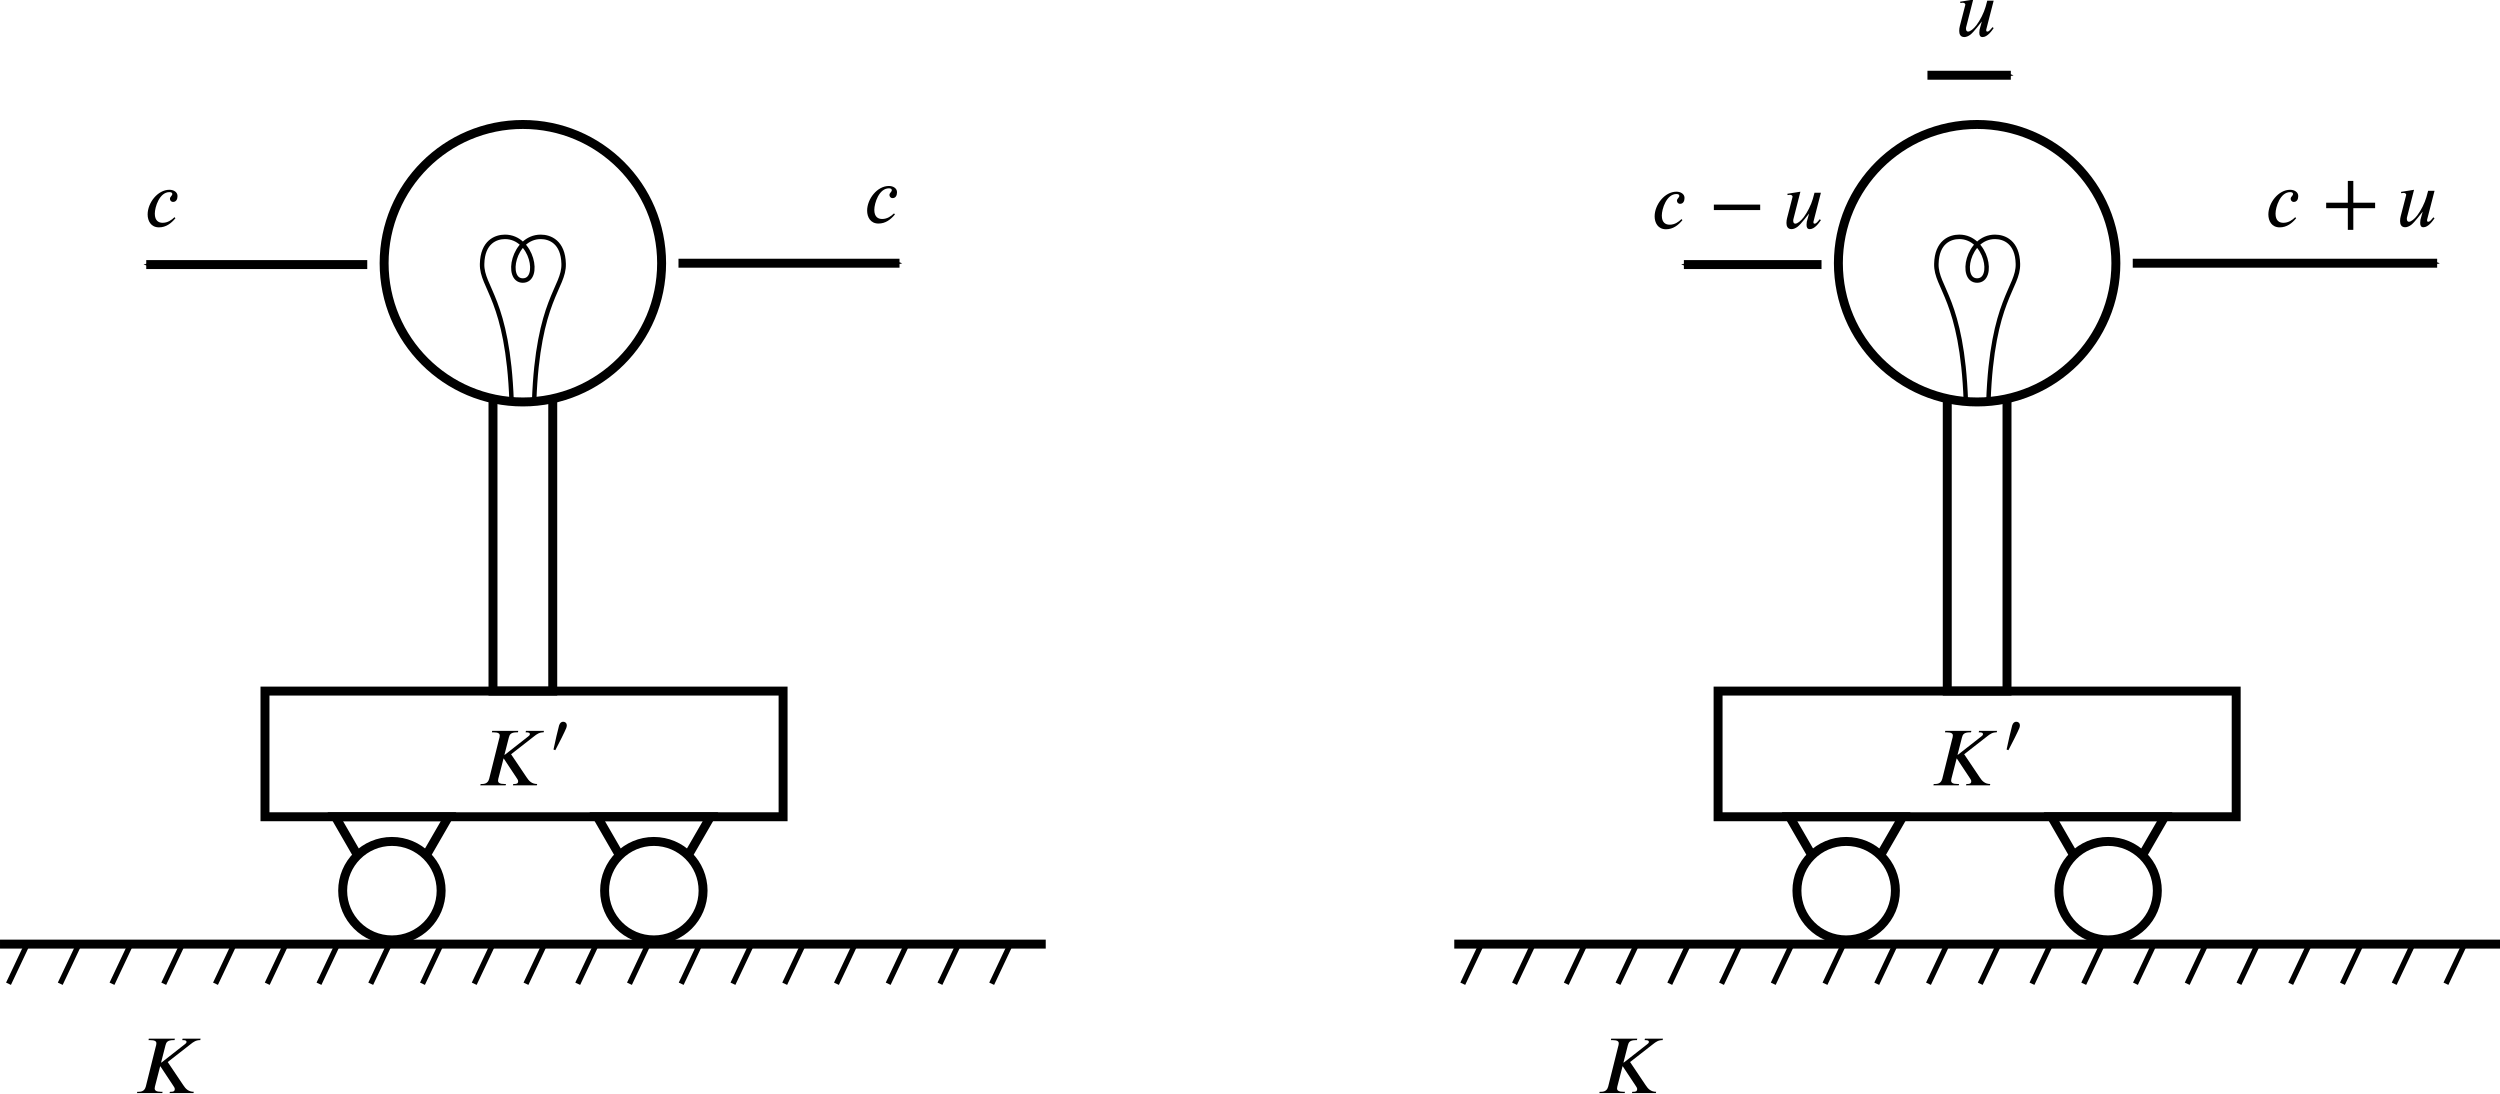 <?xml version="1.0" encoding="UTF-8" standalone="no"?>
<svg
   version="1.1"
   id="svg10"
   width="279.291"
   height="122.162"
   viewBox="0 0 279.291 122.162"
   sodipodi:docname="fig02.11.svg"
   inkscape:version="1.1.2 (b8e25be833, 2022-02-05)"
   xmlns:inkscape="http://www.inkscape.org/namespaces/inkscape"
   xmlns:sodipodi="http://sodipodi.sourceforge.net/DTD/sodipodi-0.dtd"
   xmlns="http://www.w3.org/2000/svg"
   xmlns:svg="http://www.w3.org/2000/svg"
   xmlns:rdf="http://www.w3.org/1999/02/22-rdf-syntax-ns#"
   xmlns:cc="http://creativecommons.org/ns#"
   xmlns:dc="http://purl.org/dc/elements/1.1/">
  <defs
     id="defs14">
    <marker
       style="overflow:visible"
       id="marker4025"
       refX="0"
       refY="0"
       orient="auto"
       inkscape:stockid="Arrow1Send"
       inkscape:isstock="true">
      <path
         transform="matrix(-0.2,0,0,-0.2,-1.2,0)"
         style="fill:#000000;fill-opacity:1;fill-rule:evenodd;stroke:#000000;stroke-width:1pt;stroke-opacity:1"
         d="M 0,0 5,-5 -12.5,0 5,5 Z"
         id="path4023" />
    </marker>
    <marker
       style="overflow:visible"
       id="Arrow1Send"
       refX="0"
       refY="0"
       orient="auto"
       inkscape:stockid="Arrow1Send"
       inkscape:isstock="true"
       inkscape:collect="always">
      <path
         transform="matrix(-0.2,0,0,-0.2,-1.2,0)"
         style="fill:#000000;fill-opacity:1;fill-rule:evenodd;stroke:#000000;stroke-width:1pt;stroke-opacity:1"
         d="M 0,0 5,-5 -12.5,0 5,5 Z"
         id="path1025" />
    </marker>
    <marker
       style="overflow:visible"
       id="Arrow1Mend"
       refX="0"
       refY="0"
       orient="auto"
       inkscape:stockid="Arrow1Mend"
       inkscape:isstock="true">
      <path
         transform="matrix(-0.4,0,0,-0.4,-4,0)"
         style="fill:#000000;fill-opacity:1;fill-rule:evenodd;stroke:#000000;stroke-width:1pt;stroke-opacity:1"
         d="M 0,0 5,-5 -12.5,0 5,5 Z"
         id="path1019" />
    </marker>
    <marker
       style="overflow:visible"
       id="Arrow1Mend-2"
       refX="0"
       refY="0"
       orient="auto"
       inkscape:stockid="Arrow1Mend"
       inkscape:isstock="true">
      <path
         transform="matrix(-0.4,0,0,-0.4,-4,0)"
         style="fill:#000000;fill-opacity:1;fill-rule:evenodd;stroke:#000000;stroke-width:1pt;stroke-opacity:1"
         d="M 0,0 5,-5 -12.5,0 5,5 Z"
         id="path1019-6" />
    </marker>
    <marker
       style="overflow:visible"
       id="Arrow1Send-4"
       refX="0"
       refY="0"
       orient="auto"
       inkscape:stockid="Arrow1Send"
       inkscape:isstock="true">
      <path
         transform="matrix(-0.2,0,0,-0.2,-1.2,0)"
         style="fill:#000000;fill-opacity:1;fill-rule:evenodd;stroke:#000000;stroke-width:1pt;stroke-opacity:1"
         d="M 0,0 5,-5 -12.5,0 5,5 Z"
         id="path1025-7" />
    </marker>
    <marker
       style="overflow:visible"
       id="Arrow1Send-6"
       refX="0"
       refY="0"
       orient="auto"
       inkscape:stockid="Arrow1Send"
       inkscape:isstock="true">
      <path
         transform="matrix(-0.2,0,0,-0.2,-1.2,0)"
         style="fill:#000000;fill-opacity:1;fill-rule:evenodd;stroke:#000000;stroke-width:1pt;stroke-opacity:1"
         d="M 0,0 5,-5 -12.5,0 5,5 Z"
         id="path1025-5" />
    </marker>
    <marker
       style="overflow:visible"
       id="Arrow1Send-4-7"
       refX="0"
       refY="0"
       orient="auto"
       inkscape:stockid="Arrow1Send"
       inkscape:isstock="true">
      <path
         transform="matrix(-0.2,0,0,-0.2,-1.2,0)"
         style="fill:#000000;fill-opacity:1;fill-rule:evenodd;stroke:#000000;stroke-width:1pt;stroke-opacity:1"
         d="M 0,0 5,-5 -12.5,0 5,5 Z"
         id="path1025-7-9" />
    </marker>
    <marker
       style="overflow:visible"
       id="marker4025-1"
       refX="0"
       refY="0"
       orient="auto"
       inkscape:stockid="Arrow1Send"
       inkscape:isstock="true">
      <path
         transform="matrix(-0.2,0,0,-0.2,-1.2,0)"
         style="fill:#000000;fill-opacity:1;fill-rule:evenodd;stroke:#000000;stroke-width:1pt;stroke-opacity:1"
         d="M 0,0 5,-5 -12.5,0 5,5 Z"
         id="path4023-9" />
    </marker>
    <defs
       id="id-3be9ad5a-afe1-4e45-a5e5-eee8ba793c4b">
      <g
         id="id-757d487f-db4d-464e-9f7e-fb93122729ac">
        <symbol
           overflow="visible"
           id="id-bec52563-17c9-4cf9-ae80-8d3320d990a7">
          <path
             style="stroke:none;stroke-width:0"
             d="M 1.828,-0.672 H 0.656 V -6.156 H 1.828 Z M 2.5,0 V -6.812 H 0 V 0 Z m 0,0"
             id="id-8de6780e-ae21-4634-8f0a-02a0f5cd604b" />
        </symbol>
        <symbol
           overflow="visible"
           id="id-17b57a3c-7e07-42dc-82c1-750eb2a5b37e">
          <path
             style="stroke:none;stroke-width:0"
             d="M 8,-6.516 H 5.844 L 5.797,-6.344 c 0.422,0 0.5,0.062 0.516,0.203 0,0.125 -0.078,0.203 -0.188,0.281 L 3.312,-3.656 H 3.266 l 0.531,-2.078 c 0.094,-0.344 0.219,-0.609 0.969,-0.609 H 4.875 l 0.047,-0.172 h -3.125 L 1.766,-6.344 H 1.938 c 0.609,0 0.766,0.156 0.766,0.375 0,0.203 -0.031,0.219 -0.094,0.484 L 1.438,-0.781 c -0.078,0.266 -0.234,0.625 -0.844,0.625 H 0.422 L 0.375,0 H 3.406 L 3.453,-0.156 H 3.281 C 2.688,-0.156 2.5,-0.312 2.5,-0.562 2.5,-0.625 2.516,-0.703 2.531,-0.781 l 0.625,-2.422 H 3.188 L 4.75,-0.844 c 0.078,0.141 0.156,0.203 0.156,0.359 0,0.281 -0.188,0.328 -0.469,0.328 H 4.328 L 4.281,0 H 7.141 L 7.188,-0.156 c -0.641,0 -0.984,-0.359 -1.266,-0.797 L 4.062,-3.719 6.766,-5.828 c 0.406,-0.328 0.688,-0.516 1.188,-0.516 z m 0,0"
             id="id-183fb871-1b5b-45d7-8975-ffb201a7ba6b" />
        </symbol>
        <symbol
           overflow="visible"
           id="id-e9b3b620-cdb9-413a-8995-6cd667d164a5">
          <path
             style="stroke:none;stroke-width:0"
             d="M 3.625,-1.109 C 3.266,-0.766 2.812,-0.438 2.203,-0.438 c -0.453,0 -0.938,-0.219 -0.938,-1.094 0,-0.797 0.562,-2.578 1.75,-2.578 0.25,0 0.344,0.094 0.344,0.219 0,0.219 -0.281,0.328 -0.281,0.578 0,0.156 0.109,0.375 0.375,0.375 0.375,0 0.531,-0.328 0.531,-0.703 0,-0.484 -0.469,-0.75 -0.969,-0.75 -1.406,0 -2.609,1.562 -2.609,2.953 0,0.766 0.391,1.547 1.359,1.547 0.844,0 1.469,-0.484 1.969,-1.094 z m 0,0"
             id="id-bceedb1e-300f-4e2d-bccb-bb8b5ec2997c" />
        </symbol>
        <symbol
           overflow="visible"
           id="id-114541a5-2115-473b-b3d3-a3b8dbae196b">
          <path
             style="stroke:none;stroke-width:0"
             d="M 6.188,-2.188 V -2.844 H 0.641 v 0.656 z m 0,0"
             id="id-cb774bd6-389a-408d-a618-a51ffc2c65d5" />
        </symbol>
        <symbol
           overflow="visible"
           id="id-237433a9-b345-4df1-8c38-911fb53a92d9">
          <path
             style="stroke:none;stroke-width:0"
             d="M 4.422,-4.266 H 3.656 l -0.203,0.75 c -0.203,0.719 -0.656,1.609 -1.094,2.188 -0.344,0.453 -0.75,0.766 -1,0.766 -0.172,0 -0.25,-0.141 -0.25,-0.344 0,-0.078 0,-0.156 0.031,-0.234 l 0.828,-3.25 -1.562,0.25 0.031,0.156 C 0.516,-4 0.625,-4.016 0.703,-4.016 c 0.219,0 0.328,0.109 0.328,0.234 0,0.031 -0.031,0.094 -0.062,0.25 L 0.375,-1.234 c -0.047,0.188 -0.078,0.375 -0.078,0.594 0,0.375 0.141,0.734 0.609,0.734 0.234,0 0.484,-0.109 0.719,-0.281 0.406,-0.297 1.297,-1.5 1.359,-1.562 H 3 l -0.266,0.953 c -0.016,0.125 -0.031,0.281 -0.031,0.375 0,0.328 0.109,0.516 0.391,0.516 0.578,0 1.094,-0.734 1.328,-1.078 L 4.281,-1.094 4.234,-1.031 C 4.062,-0.828 3.875,-0.562 3.672,-0.562 3.562,-0.562 3.531,-0.625 3.531,-0.703 c 0,-0.031 0,-0.047 0,-0.094 z m 0,0"
             id="id-ca8d64cc-0d61-4506-a682-504a43edbe6b" />
        </symbol>
        <symbol
           overflow="visible"
           id="id-6ed52953-af47-49fd-819c-ca57bff99a1d">
          <path
             style="stroke:none;stroke-width:0"
             d="M 6.344,-2.188 V -2.844 H 3.734 v -2.609 h -0.656 v 2.609 h -2.594 v 0.656 h 2.594 v 2.594 h 0.656 V -2.188 Z m 0,0"
             id="id-f85cda2a-6d31-4529-b6b0-94b93ce76d86" />
        </symbol>
        <symbol
           overflow="visible"
           id="id-39ccd83e-f935-4841-9d43-726ec1493e2d">
          <path
             style="stroke:none;stroke-width:0"
             d="M 1.375,-0.5 H 0.5 V -4.609 H 1.375 Z M 1.859,0 V -5.109 H 0 V 0 Z m 0,0"
             id="id-35e8cef5-97b8-4dc1-8200-659a9441a494" />
        </symbol>
        <symbol
           overflow="visible"
           id="id-2c317495-f81e-45aa-a58e-2be33eb3b145">
          <path
             style="stroke:none;stroke-width:0"
             d="m 0.969,-0.219 c 0.391,-0.719 1.172,-2.297 1.312,-2.656 0.031,-0.078 0.062,-0.234 0.062,-0.297 0,-0.312 -0.203,-0.453 -0.438,-0.453 -0.188,0 -0.375,0.109 -0.484,0.438 C 1.312,-2.812 0.906,-1.078 0.75,-0.297 Z m 0,0"
             id="id-07612294-2f3f-47bd-9486-3a6dca43d285" />
        </symbol>
      </g>
    </defs>
  </defs>
  <sodipodi:namedview
     pagecolor="#ffffff"
     bordercolor="#666666"
     borderopacity="1"
     objecttolerance="10"
     gridtolerance="10"
     guidetolerance="10"
     inkscape:pageopacity="0"
     inkscape:pageshadow="2"
     inkscape:window-width="1920"
     inkscape:window-height="991"
     id="namedview12"
     showgrid="false"
     inkscape:snap-bbox="true"
     inkscape:object-paths="true"
     inkscape:snap-intersection-paths="true"
     inkscape:snap-smooth-nodes="true"
     inkscape:snap-midpoints="true"
     inkscape:snap-object-midpoints="true"
     inkscape:snap-global="true"
     inkscape:zoom="4.7011981"
     inkscape:cx="133.47661"
     inkscape:cy="60.516489"
     inkscape:window-x="-9"
     inkscape:window-y="-9"
     inkscape:window-maximized="1"
     inkscape:current-layer="g18"
     inkscape:pagecheckerboard="0" />
  <g
     inkscape:groupmode="layer"
     inkscape:label="Image"
     id="g18"
     transform="translate(-69.609,-134.811)">
    <rect
       style="fill:none;stroke:#000000;stroke-width:1;stroke-miterlimit:4;stroke-dasharray:none;stroke-opacity:1"
       id="rect2674"
       width="6.676"
       height="37.562"
       x="124.684"
       y="174.453" />
    <rect
       style="fill:none;stroke:#000000;stroke-width:1;stroke-miterlimit:4;stroke-dasharray:none;stroke-opacity:1"
       id="rect2676"
       width="57.881"
       height="14.039"
       x="99.212"
       y="212.016" />
    <g
       id="g2698"
       transform="translate(-0.425,-0.298)">
      <circle
         style="fill:#ffffff;stroke:#000000;stroke-width:1;stroke-miterlimit:4;stroke-dasharray:none;stroke-opacity:1"
         id="path2672"
         cx="128.447"
         cy="164.514"
         r="15.5" />
      <path
         id="path2678-2"
         style="fill:none;stroke:#000000;stroke-width:0.5;stroke-linecap:butt;stroke-linejoin:miter;stroke-miterlimit:4;stroke-dasharray:none;stroke-opacity:1"
         d="m 127.187,179.93 c -0.413,-11.434 -3.357,-12.643 -3.295,-15.339 0.056,-2.463 1.543,-3.02 2.556,-3.021 3.084,-0.003 3.998,4.881 1.999,4.881 m 1.26,13.48 c 0.413,-11.434 3.357,-12.643 3.295,-15.339 -0.056,-2.463 -1.543,-3.02 -2.556,-3.021 -3.084,-0.003 -3.998,4.881 -1.999,4.881"
         sodipodi:nodetypes="cscccscc" />
    </g>
    <path
       style="fill:none;stroke:#000000;stroke-width:1px;stroke-linecap:butt;stroke-linejoin:miter;stroke-opacity:1;marker-end:url(#Arrow1Send)"
       d="m 145.407,164.216 h 24.691"
       id="path2700" />
    <path
       style="fill:none;stroke:#000000;stroke-width:1px;stroke-linecap:butt;stroke-linejoin:miter;stroke-opacity:1;marker-end:url(#Arrow1Send-4)"
       d="M 110.637,164.368 H 85.947"
       id="path2700-6" />
    <g
       id="g2987"
       transform="translate(-0.613,-0.298)">
      <g
         id="g2958"
         transform="translate(-34.597,42.261)">
        <path
           sodipodi:type="star"
           style="fill:none;fill-rule:evenodd;stroke:#000000;stroke-opacity:1"
           id="path883"
           sodipodi:sides="3"
           sodipodi:cx="148.60086"
           sodipodi:cy="187.74248"
           sodipodi:r1="7.3012304"
           sodipodi:r2="3.6506152"
           sodipodi:arg1="1.5707963"
           sodipodi:arg2="2.6179939"
           inkscape:flatsided="true"
           inkscape:rounded="0"
           inkscape:randomized="0"
           inkscape:transform-center-y="1.8253076"
           d="m 148.601,195.044 -6.323,-10.952 12.646,0 z" />
        <circle
           style="fill:#ffffff;stroke:#000000;stroke-width:1;stroke-miterlimit:4;stroke-dasharray:none;stroke-opacity:1"
           id="path866"
           cx="148.601"
           cy="192.35"
           r="5.5" />
      </g>
      <g
         id="g2958-3"
         transform="translate(-5.334,42.261)">
        <path
           sodipodi:type="star"
           style="fill:none;fill-rule:evenodd;stroke:#000000;stroke-opacity:1"
           id="path883-4"
           sodipodi:sides="3"
           sodipodi:cx="148.60086"
           sodipodi:cy="187.74248"
           sodipodi:r1="7.3012304"
           sodipodi:r2="3.6506152"
           sodipodi:arg1="1.5707963"
           sodipodi:arg2="2.6179939"
           inkscape:flatsided="true"
           inkscape:rounded="0"
           inkscape:randomized="0"
           inkscape:transform-center-y="1.8253076"
           d="m 148.601,195.044 -6.323,-10.952 12.646,0 z" />
        <circle
           style="fill:#ffffff;stroke:#000000;stroke-width:1;stroke-miterlimit:4;stroke-dasharray:none;stroke-opacity:1"
           id="path866-4"
           cx="148.601"
           cy="192.35"
           r="5.5" />
      </g>
    </g>
    <g
       id="g3201"
       transform="translate(-3.28,-1.698)">
      <path
         style="fill:none;stroke:#000000;stroke-width:1px;stroke-linecap:butt;stroke-linejoin:miter;stroke-opacity:1"
         d="M 72.89,241.982 H 189.715"
         id="path1195-0" />
      <path
         style="fill:none;stroke:#000000;stroke-width:0.6;stroke-linecap:butt;stroke-linejoin:miter;stroke-miterlimit:4;stroke-dasharray:none;stroke-opacity:1"
         d="m 75.929,241.982 -2.09,4.428"
         id="path1252-916" />
      <path
         style="fill:none;stroke:#000000;stroke-width:0.6;stroke-linecap:butt;stroke-linejoin:miter;stroke-miterlimit:4;stroke-dasharray:none;stroke-opacity:1"
         d="m 81.71,241.982 -2.09,4.428"
         id="path1252-6-8" />
      <path
         style="fill:none;stroke:#000000;stroke-width:0.6;stroke-linecap:butt;stroke-linejoin:miter;stroke-miterlimit:4;stroke-dasharray:none;stroke-opacity:1"
         d="m 87.491,241.982 -2.09,4.428"
         id="path1252-3-2" />
      <path
         style="fill:none;stroke:#000000;stroke-width:0.6;stroke-linecap:butt;stroke-linejoin:miter;stroke-miterlimit:4;stroke-dasharray:none;stroke-opacity:1"
         d="m 93.272,241.982 -2.09,4.428"
         id="path1252-7-2" />
      <path
         style="fill:none;stroke:#000000;stroke-width:0.6;stroke-linecap:butt;stroke-linejoin:miter;stroke-miterlimit:4;stroke-dasharray:none;stroke-opacity:1"
         d="m 99.053,241.982 -2.09,4.428"
         id="path1252-4-5" />
      <path
         style="fill:none;stroke:#000000;stroke-width:0.6;stroke-linecap:butt;stroke-linejoin:miter;stroke-miterlimit:4;stroke-dasharray:none;stroke-opacity:1"
         d="m 104.834,241.982 -2.09,4.428"
         id="path1252-78-9" />
      <path
         style="fill:none;stroke:#000000;stroke-width:0.6;stroke-linecap:butt;stroke-linejoin:miter;stroke-miterlimit:4;stroke-dasharray:none;stroke-opacity:1"
         d="m 110.614,241.982 -2.09,4.428"
         id="path1252-71-5" />
      <path
         style="fill:none;stroke:#000000;stroke-width:0.6;stroke-linecap:butt;stroke-linejoin:miter;stroke-miterlimit:4;stroke-dasharray:none;stroke-opacity:1"
         d="m 116.395,241.982 -2.09,4.428"
         id="path1252-5-0" />
      <path
         style="fill:none;stroke:#000000;stroke-width:0.6;stroke-linecap:butt;stroke-linejoin:miter;stroke-miterlimit:4;stroke-dasharray:none;stroke-opacity:1"
         d="m 122.176,241.982 -2.09,4.428"
         id="path1252-711-7" />
      <path
         style="fill:none;stroke:#000000;stroke-width:0.6;stroke-linecap:butt;stroke-linejoin:miter;stroke-miterlimit:4;stroke-dasharray:none;stroke-opacity:1"
         d="m 156.861,241.982 -2.09,4.428"
         id="path1252-33-3" />
      <path
         style="fill:none;stroke:#000000;stroke-width:0.6;stroke-linecap:butt;stroke-linejoin:miter;stroke-miterlimit:4;stroke-dasharray:none;stroke-opacity:1"
         d="m 162.642,241.982 -2.09,4.428"
         id="path1252-710-3" />
      <path
         style="fill:none;stroke:#000000;stroke-width:0.6;stroke-linecap:butt;stroke-linejoin:miter;stroke-miterlimit:4;stroke-dasharray:none;stroke-opacity:1"
         d="m 168.423,241.982 -2.09,4.428"
         id="path1252-0-3" />
      <path
         style="fill:none;stroke:#000000;stroke-width:0.6;stroke-linecap:butt;stroke-linejoin:miter;stroke-miterlimit:4;stroke-dasharray:none;stroke-opacity:1"
         d="m 174.204,241.982 -2.09,4.428"
         id="path1252-1-2" />
      <path
         style="fill:none;stroke:#000000;stroke-width:0.6;stroke-linecap:butt;stroke-linejoin:miter;stroke-miterlimit:4;stroke-dasharray:none;stroke-opacity:1"
         d="m 179.985,241.982 -2.09,4.428"
         id="path1252-9-9" />
      <path
         style="fill:none;stroke:#000000;stroke-width:0.6;stroke-linecap:butt;stroke-linejoin:miter;stroke-miterlimit:4;stroke-dasharray:none;stroke-opacity:1"
         d="m 185.765,241.982 -2.09,4.428"
         id="path1252-41-5" />
      <path
         style="fill:none;stroke:#000000;stroke-width:0.6;stroke-linecap:butt;stroke-linejoin:miter;stroke-miterlimit:4;stroke-dasharray:none;stroke-opacity:1"
         d="m 127.957,241.982 -2.09,4.428"
         id="path1252-65-3" />
      <path
         style="fill:none;stroke:#000000;stroke-width:0.6;stroke-linecap:butt;stroke-linejoin:miter;stroke-miterlimit:4;stroke-dasharray:none;stroke-opacity:1"
         d="m 133.738,241.982 -2.09,4.428"
         id="path1252-52-3" />
      <path
         style="fill:none;stroke:#000000;stroke-width:0.6;stroke-linecap:butt;stroke-linejoin:miter;stroke-miterlimit:4;stroke-dasharray:none;stroke-opacity:1"
         d="m 139.519,241.982 -2.09,4.428"
         id="path1252-77-2" />
      <path
         style="fill:none;stroke:#000000;stroke-width:0.6;stroke-linecap:butt;stroke-linejoin:miter;stroke-miterlimit:4;stroke-dasharray:none;stroke-opacity:1"
         d="m 145.299,241.982 -2.09,4.428"
         id="path1252-528-2" />
      <path
         style="fill:none;stroke:#000000;stroke-width:0.6;stroke-linecap:butt;stroke-linejoin:miter;stroke-miterlimit:4;stroke-dasharray:none;stroke-opacity:1"
         d="m 151.08,241.982 -2.09,4.428"
         id="path1252-91-8" />
    </g>
    <rect
       style="fill:none;stroke:#000000;stroke-width:1;stroke-miterlimit:4;stroke-dasharray:none;stroke-opacity:1"
       id="rect2674-2"
       width="6.676"
       height="37.562"
       x="287.149"
       y="174.453" />
    <circle
       style="fill:#ffffff;stroke:#000000;stroke-width:1;stroke-miterlimit:4;stroke-dasharray:none;stroke-opacity:1"
       id="path2672-6"
       cx="290.487"
       cy="164.216"
       r="15.5" />
    <path
       id="path2678-2-3"
       style="fill:none;stroke:#000000;stroke-width:0.5;stroke-linecap:butt;stroke-linejoin:miter;stroke-miterlimit:4;stroke-dasharray:none;stroke-opacity:1"
       d="m 289.228,179.631 c -0.413,-11.434 -3.357,-12.643 -3.295,-15.339 0.056,-2.463 1.543,-3.02 2.556,-3.021 3.084,-0.003 3.998,4.881 1.999,4.881 m 1.26,13.48 c 0.413,-11.434 3.357,-12.643 3.295,-15.339 -0.056,-2.463 -1.543,-3.02 -2.556,-3.021 -3.084,-0.003 -3.998,4.881 -1.999,4.881"
       sodipodi:nodetypes="cscccscc" />
    <rect
       style="fill:none;stroke:#000000;stroke-width:1;stroke-miterlimit:4;stroke-dasharray:none;stroke-opacity:1"
       id="rect2676-7"
       width="57.881"
       height="14.039"
       x="261.547"
       y="212.016" />
    <path
       style="fill:none;stroke:#000000;stroke-width:1px;stroke-linecap:butt;stroke-linejoin:miter;stroke-opacity:1;marker-end:url(#Arrow1Send-6)"
       d="M 307.872,164.216 H 341.878"
       id="path2700-3" />
    <path
       style="fill:none;stroke:#000000;stroke-width:1px;stroke-linecap:butt;stroke-linejoin:miter;stroke-opacity:1;marker-end:url(#Arrow1Send-4-7)"
       d="M 273.102,164.368 H 257.727"
       id="path2700-6-3" />
    <g
       id="g2987-9"
       transform="translate(161.852,-0.298)">
      <g
         id="g2958-9"
         transform="translate(-34.597,42.261)">
        <path
           sodipodi:type="star"
           style="fill:none;fill-rule:evenodd;stroke:#000000;stroke-opacity:1"
           id="path883-8"
           sodipodi:sides="3"
           sodipodi:cx="148.60086"
           sodipodi:cy="187.74248"
           sodipodi:r1="7.3012304"
           sodipodi:r2="3.6506152"
           sodipodi:arg1="1.5707963"
           sodipodi:arg2="2.6179939"
           inkscape:flatsided="true"
           inkscape:rounded="0"
           inkscape:randomized="0"
           inkscape:transform-center-y="1.8253076"
           d="m 148.601,195.044 -6.323,-10.952 12.646,0 z" />
        <circle
           style="fill:#ffffff;stroke:#000000;stroke-width:1;stroke-miterlimit:4;stroke-dasharray:none;stroke-opacity:1"
           id="path866-2"
           cx="148.601"
           cy="192.35"
           r="5.5" />
      </g>
      <g
         id="g2958-3-1"
         transform="translate(-5.334,42.261)">
        <path
           sodipodi:type="star"
           style="fill:none;fill-rule:evenodd;stroke:#000000;stroke-opacity:1"
           id="path883-4-1"
           sodipodi:sides="3"
           sodipodi:cx="148.60086"
           sodipodi:cy="187.74248"
           sodipodi:r1="7.3012304"
           sodipodi:r2="3.6506152"
           sodipodi:arg1="1.5707963"
           sodipodi:arg2="2.6179939"
           inkscape:flatsided="true"
           inkscape:rounded="0"
           inkscape:randomized="0"
           inkscape:transform-center-y="1.8253076"
           d="m 148.601,195.044 -6.323,-10.952 12.646,0 z" />
        <circle
           style="fill:#ffffff;stroke:#000000;stroke-width:1;stroke-miterlimit:4;stroke-dasharray:none;stroke-opacity:1"
           id="path866-4-9"
           cx="148.601"
           cy="192.35"
           r="5.5" />
      </g>
    </g>
    <g
       id="g3201-3"
       transform="translate(159.185,-1.698)">
      <path
         style="fill:none;stroke:#000000;stroke-width:1px;stroke-linecap:butt;stroke-linejoin:miter;stroke-opacity:1"
         d="M 72.89,241.982 H 189.715"
         id="path1195-0-6" />
      <path
         style="fill:none;stroke:#000000;stroke-width:0.6;stroke-linecap:butt;stroke-linejoin:miter;stroke-miterlimit:4;stroke-dasharray:none;stroke-opacity:1"
         d="m 75.929,241.982 -2.09,4.428"
         id="path1252-916-0" />
      <path
         style="fill:none;stroke:#000000;stroke-width:0.6;stroke-linecap:butt;stroke-linejoin:miter;stroke-miterlimit:4;stroke-dasharray:none;stroke-opacity:1"
         d="m 81.71,241.982 -2.09,4.428"
         id="path1252-6-8-5" />
      <path
         style="fill:none;stroke:#000000;stroke-width:0.6;stroke-linecap:butt;stroke-linejoin:miter;stroke-miterlimit:4;stroke-dasharray:none;stroke-opacity:1"
         d="m 87.491,241.982 -2.09,4.428"
         id="path1252-3-2-7" />
      <path
         style="fill:none;stroke:#000000;stroke-width:0.6;stroke-linecap:butt;stroke-linejoin:miter;stroke-miterlimit:4;stroke-dasharray:none;stroke-opacity:1"
         d="m 93.272,241.982 -2.09,4.428"
         id="path1252-7-2-7" />
      <path
         style="fill:none;stroke:#000000;stroke-width:0.6;stroke-linecap:butt;stroke-linejoin:miter;stroke-miterlimit:4;stroke-dasharray:none;stroke-opacity:1"
         d="m 99.053,241.982 -2.09,4.428"
         id="path1252-4-5-2" />
      <path
         style="fill:none;stroke:#000000;stroke-width:0.6;stroke-linecap:butt;stroke-linejoin:miter;stroke-miterlimit:4;stroke-dasharray:none;stroke-opacity:1"
         d="m 104.834,241.982 -2.09,4.428"
         id="path1252-78-9-7" />
      <path
         style="fill:none;stroke:#000000;stroke-width:0.6;stroke-linecap:butt;stroke-linejoin:miter;stroke-miterlimit:4;stroke-dasharray:none;stroke-opacity:1"
         d="m 110.614,241.982 -2.09,4.428"
         id="path1252-71-5-5" />
      <path
         style="fill:none;stroke:#000000;stroke-width:0.6;stroke-linecap:butt;stroke-linejoin:miter;stroke-miterlimit:4;stroke-dasharray:none;stroke-opacity:1"
         d="m 116.395,241.982 -2.09,4.428"
         id="path1252-5-0-0" />
      <path
         style="fill:none;stroke:#000000;stroke-width:0.6;stroke-linecap:butt;stroke-linejoin:miter;stroke-miterlimit:4;stroke-dasharray:none;stroke-opacity:1"
         d="m 122.176,241.982 -2.09,4.428"
         id="path1252-711-7-6" />
      <path
         style="fill:none;stroke:#000000;stroke-width:0.6;stroke-linecap:butt;stroke-linejoin:miter;stroke-miterlimit:4;stroke-dasharray:none;stroke-opacity:1"
         d="m 156.861,241.982 -2.09,4.428"
         id="path1252-33-3-1" />
      <path
         style="fill:none;stroke:#000000;stroke-width:0.6;stroke-linecap:butt;stroke-linejoin:miter;stroke-miterlimit:4;stroke-dasharray:none;stroke-opacity:1"
         d="m 162.642,241.982 -2.09,4.428"
         id="path1252-710-3-0" />
      <path
         style="fill:none;stroke:#000000;stroke-width:0.6;stroke-linecap:butt;stroke-linejoin:miter;stroke-miterlimit:4;stroke-dasharray:none;stroke-opacity:1"
         d="m 168.423,241.982 -2.09,4.428"
         id="path1252-0-3-1" />
      <path
         style="fill:none;stroke:#000000;stroke-width:0.6;stroke-linecap:butt;stroke-linejoin:miter;stroke-miterlimit:4;stroke-dasharray:none;stroke-opacity:1"
         d="m 174.204,241.982 -2.09,4.428"
         id="path1252-1-2-5" />
      <path
         style="fill:none;stroke:#000000;stroke-width:0.6;stroke-linecap:butt;stroke-linejoin:miter;stroke-miterlimit:4;stroke-dasharray:none;stroke-opacity:1"
         d="m 179.985,241.982 -2.09,4.428"
         id="path1252-9-9-3" />
      <path
         style="fill:none;stroke:#000000;stroke-width:0.6;stroke-linecap:butt;stroke-linejoin:miter;stroke-miterlimit:4;stroke-dasharray:none;stroke-opacity:1"
         d="m 185.765,241.982 -2.09,4.428"
         id="path1252-41-5-8" />
      <path
         style="fill:none;stroke:#000000;stroke-width:0.6;stroke-linecap:butt;stroke-linejoin:miter;stroke-miterlimit:4;stroke-dasharray:none;stroke-opacity:1"
         d="m 127.957,241.982 -2.09,4.428"
         id="path1252-65-3-2" />
      <path
         style="fill:none;stroke:#000000;stroke-width:0.6;stroke-linecap:butt;stroke-linejoin:miter;stroke-miterlimit:4;stroke-dasharray:none;stroke-opacity:1"
         d="m 133.738,241.982 -2.09,4.428"
         id="path1252-52-3-7" />
      <path
         style="fill:none;stroke:#000000;stroke-width:0.6;stroke-linecap:butt;stroke-linejoin:miter;stroke-miterlimit:4;stroke-dasharray:none;stroke-opacity:1"
         d="m 139.519,241.982 -2.09,4.428"
         id="path1252-77-2-2" />
      <path
         style="fill:none;stroke:#000000;stroke-width:0.6;stroke-linecap:butt;stroke-linejoin:miter;stroke-miterlimit:4;stroke-dasharray:none;stroke-opacity:1"
         d="m 145.299,241.982 -2.09,4.428"
         id="path1252-528-2-4" />
      <path
         style="fill:none;stroke:#000000;stroke-width:0.6;stroke-linecap:butt;stroke-linejoin:miter;stroke-miterlimit:4;stroke-dasharray:none;stroke-opacity:1"
         d="m 151.08,241.982 -2.09,4.428"
         id="path1252-91-8-0" />
    </g>
    <path
       style="fill:none;stroke:#000000;stroke-width:1px;stroke-linecap:butt;stroke-linejoin:miter;stroke-opacity:1;marker-end:url(#marker4025)"
       d="m 284.937,143.217 h 9.315"
       id="path4021" />
    <g
       style="fill:#000000;fill-opacity:1"
       id="id-ad113570-aa69-404d-b500-0b0b40935c50"
       transform="matrix(0.933,0,0,0.933,-54.192,131.192)">
      <g
         transform="translate(148.712,134.765)"
         id="g1348">
        <path
           style="stroke:none;stroke-width:0"
           d="M 8,-6.516 H 5.844 L 5.797,-6.344 c 0.422,0 0.5,0.062 0.516,0.203 0,0.125 -0.078,0.203 -0.188,0.281 L 3.312,-3.656 H 3.266 l 0.531,-2.078 c 0.094,-0.344 0.219,-0.609 0.969,-0.609 H 4.875 l 0.047,-0.172 h -3.125 L 1.766,-6.344 H 1.938 c 0.609,0 0.766,0.156 0.766,0.375 0,0.203 -0.031,0.219 -0.094,0.484 L 1.438,-0.781 c -0.078,0.266 -0.234,0.625 -0.844,0.625 H 0.422 L 0.375,0 H 3.406 L 3.453,-0.156 H 3.281 C 2.688,-0.156 2.5,-0.312 2.5,-0.562 2.5,-0.625 2.516,-0.703 2.531,-0.781 l 0.625,-2.422 H 3.188 L 4.75,-0.844 c 0.078,0.141 0.156,0.203 0.156,0.359 0,0.281 -0.188,0.328 -0.469,0.328 H 4.328 L 4.281,0 H 7.141 L 7.188,-0.156 c -0.641,0 -0.984,-0.359 -1.266,-0.797 L 4.062,-3.719 6.766,-5.828 c 0.406,-0.328 0.688,-0.516 1.188,-0.516 z m 0,0"
           id="id-2523b147-ed50-48a1-abbc-6aeba0fe6a19" />
      </g>
    </g>
    <g
       id="g1650"
       transform="translate(-53.19,36.057)">
      <g
         style="fill:#000000;fill-opacity:1"
         id="id-8bbbf3fd-6882-4a4e-9347-3d5ac0612b6a"
         transform="matrix(0.933,0,0,0.933,26.436,60.75)">
        <g
           transform="translate(160.418,134.765)"
           id="g1352">
          <path
             style="stroke:none;stroke-width:0"
             d="M 8,-6.516 H 5.844 L 5.797,-6.344 c 0.422,0 0.5,0.062 0.516,0.203 0,0.125 -0.078,0.203 -0.188,0.281 L 3.312,-3.656 H 3.266 l 0.531,-2.078 c 0.094,-0.344 0.219,-0.609 0.969,-0.609 H 4.875 l 0.047,-0.172 h -3.125 L 1.766,-6.344 H 1.938 c 0.609,0 0.766,0.156 0.766,0.375 0,0.203 -0.031,0.219 -0.094,0.484 L 1.438,-0.781 c -0.078,0.266 -0.234,0.625 -0.844,0.625 H 0.422 L 0.375,0 H 3.406 L 3.453,-0.156 H 3.281 C 2.688,-0.156 2.5,-0.312 2.5,-0.562 2.5,-0.625 2.516,-0.703 2.531,-0.781 l 0.625,-2.422 H 3.188 L 4.75,-0.844 c 0.078,0.141 0.156,0.203 0.156,0.359 0,0.281 -0.188,0.328 -0.469,0.328 H 4.328 L 4.281,0 H 7.141 L 7.188,-0.156 c -0.641,0 -0.984,-0.359 -1.266,-0.797 L 4.062,-3.719 6.766,-5.828 c 0.406,-0.328 0.688,-0.516 1.188,-0.516 z m 0,0"
             id="id-93226d69-0bbe-49be-b473-607946e7f569" />
        </g>
      </g>
      <g
         style="fill:#000000;fill-opacity:1"
         id="id-0d30d394-76f5-4f68-bcb1-cc01ce73cf6e"
         transform="matrix(0.933,0,0,0.933,26.436,60.75)">
        <g
           transform="translate(168.807,130.779)"
           id="g1356">
          <path
             style="stroke:none;stroke-width:0"
             d="m 0.969,-0.219 c 0.391,-0.719 1.172,-2.297 1.312,-2.656 0.031,-0.078 0.062,-0.234 0.062,-0.297 0,-0.312 -0.203,-0.453 -0.438,-0.453 -0.188,0 -0.375,0.109 -0.484,0.438 C 1.312,-2.812 0.906,-1.078 0.75,-0.297 Z m 0,0"
             id="id-aba171cd-031a-42cd-9b40-470c2730c09a" />
        </g>
      </g>
    </g>
    <g
       style="fill:#000000;fill-opacity:1"
       id="id-0c03bf0c-19c5-4147-b467-653d23fa3bf5"
       transform="matrix(0.933,0,0,0.933,-78.213,34.373)">
      <g
         transform="translate(175.709,134.765)"
         id="g1360">
        <path
           style="stroke:none;stroke-width:0"
           d="M 3.625,-1.109 C 3.266,-0.766 2.812,-0.438 2.203,-0.438 c -0.453,0 -0.938,-0.219 -0.938,-1.094 0,-0.797 0.562,-2.578 1.75,-2.578 0.25,0 0.344,0.094 0.344,0.219 0,0.219 -0.281,0.328 -0.281,0.578 0,0.156 0.109,0.375 0.375,0.375 0.375,0 0.531,-0.328 0.531,-0.703 0,-0.484 -0.469,-0.75 -0.969,-0.75 -1.406,0 -2.609,1.562 -2.609,2.953 0,0.766 0.391,1.547 1.359,1.547 0.844,0 1.469,-0.484 1.969,-1.094 z m 0,0"
           id="id-11c60741-6c92-48cf-97a0-7b076bcec28a" />
      </g>
    </g>
    <g
       style="fill:#000000;fill-opacity:1"
       id="id-0e109264-a98a-41f5-968f-3cb1cbbe161b"
       transform="matrix(0.933,0,0,0.933,-5.241,33.948)">
      <g
         transform="translate(183.649,134.765)"
         id="g1364">
        <path
           style="stroke:none;stroke-width:0"
           d="M 3.625,-1.109 C 3.266,-0.766 2.812,-0.438 2.203,-0.438 c -0.453,0 -0.938,-0.219 -0.938,-1.094 0,-0.797 0.562,-2.578 1.75,-2.578 0.25,0 0.344,0.094 0.344,0.219 0,0.219 -0.281,0.328 -0.281,0.578 0,0.156 0.109,0.375 0.375,0.375 0.375,0 0.531,-0.328 0.531,-0.703 0,-0.484 -0.469,-0.75 -0.969,-0.75 -1.406,0 -2.609,1.562 -2.609,2.953 0,0.766 0.391,1.547 1.359,1.547 0.844,0 1.469,-0.484 1.969,-1.094 z m 0,0"
           id="id-ce913d62-18ba-4d04-b09f-81930f96f442" />
      </g>
    </g>
    <g
       id="g2225"
       transform="translate(48.883,-26.164)">
      <g
         style="fill:#000000;fill-opacity:1"
         id="id-bd66cd95-6b7f-4dd9-a124-45d3ddcebc23"
         transform="matrix(0.933,0,0,0.933,26.436,60.75)">
        <g
           transform="translate(191.599,134.765)"
           id="g1368">
          <path
             style="stroke:none;stroke-width:0"
             d="M 3.625,-1.109 C 3.266,-0.766 2.812,-0.438 2.203,-0.438 c -0.453,0 -0.938,-0.219 -0.938,-1.094 0,-0.797 0.562,-2.578 1.75,-2.578 0.25,0 0.344,0.094 0.344,0.219 0,0.219 -0.281,0.328 -0.281,0.578 0,0.156 0.109,0.375 0.375,0.375 0.375,0 0.531,-0.328 0.531,-0.703 0,-0.484 -0.469,-0.75 -0.969,-0.75 -1.406,0 -2.609,1.562 -2.609,2.953 0,0.766 0.391,1.547 1.359,1.547 0.844,0 1.469,-0.484 1.969,-1.094 z m 0,0"
             id="id-4048ed82-9d2c-464f-bd69-3670fdabfec5" />
        </g>
      </g>
      <g
         style="fill:#000000;fill-opacity:1"
         id="id-0f2ef543-5c4c-4029-8a7a-fc23b8d49dc6"
         transform="matrix(0.933,0,0,0.933,26.436,60.75)">
        <g
           transform="translate(198.454,134.765)"
           id="g1372">
          <path
             style="stroke:none;stroke-width:0"
             d="M 6.188,-2.188 V -2.844 H 0.641 v 0.656 z m 0,0"
             id="id-412f7a57-db65-470e-b17a-9203a26c424a" />
        </g>
      </g>
      <g
         style="fill:#000000;fill-opacity:1"
         id="id-1f752edd-d218-47cd-9ea4-1589c9b683b2"
         transform="matrix(0.933,0,0,0.933,26.436,60.75)">
        <g
           transform="translate(207.49,134.765)"
           id="g1376">
          <path
             style="stroke:none;stroke-width:0"
             d="M 4.422,-4.266 H 3.656 l -0.203,0.75 c -0.203,0.719 -0.656,1.609 -1.094,2.188 -0.344,0.453 -0.75,0.766 -1,0.766 -0.172,0 -0.25,-0.141 -0.25,-0.344 0,-0.078 0,-0.156 0.031,-0.234 l 0.828,-3.25 -1.562,0.25 0.031,0.156 C 0.516,-4 0.625,-4.016 0.703,-4.016 c 0.219,0 0.328,0.109 0.328,0.234 0,0.031 -0.031,0.094 -0.062,0.25 L 0.375,-1.234 c -0.047,0.188 -0.078,0.375 -0.078,0.594 0,0.375 0.141,0.734 0.609,0.734 0.234,0 0.484,-0.109 0.719,-0.281 0.406,-0.297 1.297,-1.5 1.359,-1.562 H 3 l -0.266,0.953 c -0.016,0.125 -0.031,0.281 -0.031,0.375 0,0.328 0.109,0.516 0.391,0.516 0.578,0 1.094,-0.734 1.328,-1.078 L 4.281,-1.094 4.234,-1.031 C 4.062,-0.828 3.875,-0.562 3.672,-0.562 3.562,-0.562 3.531,-0.625 3.531,-0.703 c 0,-0.031 0,-0.047 0,-0.094 z m 0,0"
             id="id-f0b13fbb-5c3d-4a58-a804-94af297826e4" />
        </g>
      </g>
    </g>
    <g
       id="g2428"
       transform="translate(95.118,-26.376)">
      <g
         style="fill:#000000;fill-opacity:1"
         id="id-0e65d7ee-d762-408e-99f6-bba23222f6c3"
         transform="matrix(0.933,0,0,0.933,26.436,60.75)">
        <g
           transform="translate(215.53,134.765)"
           id="g1380">
          <path
             style="stroke:none;stroke-width:0"
             d="M 3.625,-1.109 C 3.266,-0.766 2.812,-0.438 2.203,-0.438 c -0.453,0 -0.938,-0.219 -0.938,-1.094 0,-0.797 0.562,-2.578 1.75,-2.578 0.25,0 0.344,0.094 0.344,0.219 0,0.219 -0.281,0.328 -0.281,0.578 0,0.156 0.109,0.375 0.375,0.375 0.375,0 0.531,-0.328 0.531,-0.703 0,-0.484 -0.469,-0.75 -0.969,-0.75 -1.406,0 -2.609,1.562 -2.609,2.953 0,0.766 0.391,1.547 1.359,1.547 0.844,0 1.469,-0.484 1.969,-1.094 z m 0,0"
             id="id-0a64432f-557b-46ea-9c86-dabaa05f777f" />
        </g>
      </g>
      <g
         style="fill:#000000;fill-opacity:1"
         id="id-8955ceaf-c549-4510-bfbf-dcc14dc875df"
         transform="matrix(0.933,0,0,0.933,26.436,60.75)">
        <g
           transform="translate(222.374,134.765)"
           id="g1384">
          <path
             style="stroke:none;stroke-width:0"
             d="M 6.344,-2.188 V -2.844 H 3.734 v -2.609 h -0.656 v 2.609 h -2.594 v 0.656 h 2.594 v 2.594 h 0.656 V -2.188 Z m 0,0"
             id="id-9655fc33-eecc-428c-9352-aaa6ddb48421" />
        </g>
      </g>
      <g
         style="fill:#000000;fill-opacity:1"
         id="id-06edd452-efd2-4f93-ab2c-7f28b7cc72be"
         transform="matrix(0.933,0,0,0.933,26.436,60.75)">
        <g
           transform="translate(231.41,134.765)"
           id="g1388">
          <path
             style="stroke:none;stroke-width:0"
             d="M 4.422,-4.266 H 3.656 l -0.203,0.75 c -0.203,0.719 -0.656,1.609 -1.094,2.188 -0.344,0.453 -0.75,0.766 -1,0.766 -0.172,0 -0.25,-0.141 -0.25,-0.344 0,-0.078 0,-0.156 0.031,-0.234 l 0.828,-3.25 -1.562,0.25 0.031,0.156 C 0.516,-4 0.625,-4.016 0.703,-4.016 c 0.219,0 0.328,0.109 0.328,0.234 0,0.031 -0.031,0.094 -0.062,0.25 L 0.375,-1.234 c -0.047,0.188 -0.078,0.375 -0.078,0.594 0,0.375 0.141,0.734 0.609,0.734 0.234,0 0.484,-0.109 0.719,-0.281 0.406,-0.297 1.297,-1.5 1.359,-1.562 H 3 l -0.266,0.953 c -0.016,0.125 -0.031,0.281 -0.031,0.375 0,0.328 0.109,0.516 0.391,0.516 0.578,0 1.094,-0.734 1.328,-1.078 L 4.281,-1.094 4.234,-1.031 C 4.062,-0.828 3.875,-0.562 3.672,-0.562 3.562,-0.562 3.531,-0.625 3.531,-0.703 c 0,-0.031 0,-0.047 0,-0.094 z m 0,0"
             id="id-9ea95e68-95e8-4332-9c8a-1b92ede3ba13" />
        </g>
      </g>
    </g>
    <g
       style="fill:#000000;fill-opacity:1"
       id="id-ad113570-aa69-404d-b500-0b0b40935c50-9"
       transform="matrix(0.933,0,0,0.933,109.179,131.192)">
      <g
         transform="translate(148.712,134.765)"
         id="g1348-7">
        <path
           style="stroke:none;stroke-width:0"
           d="M 8,-6.516 H 5.844 L 5.797,-6.344 c 0.422,0 0.5,0.062 0.516,0.203 0,0.125 -0.078,0.203 -0.188,0.281 L 3.312,-3.656 H 3.266 l 0.531,-2.078 c 0.094,-0.344 0.219,-0.609 0.969,-0.609 H 4.875 l 0.047,-0.172 h -3.125 L 1.766,-6.344 H 1.938 c 0.609,0 0.766,0.156 0.766,0.375 0,0.203 -0.031,0.219 -0.094,0.484 L 1.438,-0.781 c -0.078,0.266 -0.234,0.625 -0.844,0.625 H 0.422 L 0.375,0 H 3.406 L 3.453,-0.156 H 3.281 C 2.688,-0.156 2.5,-0.312 2.5,-0.562 2.5,-0.625 2.516,-0.703 2.531,-0.781 l 0.625,-2.422 H 3.188 L 4.75,-0.844 c 0.078,0.141 0.156,0.203 0.156,0.359 0,0.281 -0.188,0.328 -0.469,0.328 H 4.328 L 4.281,0 H 7.141 L 7.188,-0.156 c -0.641,0 -0.984,-0.359 -1.266,-0.797 L 4.062,-3.719 6.766,-5.828 c 0.406,-0.328 0.688,-0.516 1.188,-0.516 z m 0,0"
           id="id-2523b147-ed50-48a1-abbc-6aeba0fe6a19-3" />
      </g>
    </g>
    <g
       id="g1650-5"
       transform="translate(109.145,36.057)">
      <g
         style="fill:#000000;fill-opacity:1"
         id="id-8bbbf3fd-6882-4a4e-9347-3d5ac0612b6a-8"
         transform="matrix(0.933,0,0,0.933,26.436,60.75)">
        <g
           transform="translate(160.418,134.765)"
           id="g1352-9">
          <path
             style="stroke:none;stroke-width:0"
             d="M 8,-6.516 H 5.844 L 5.797,-6.344 c 0.422,0 0.5,0.062 0.516,0.203 0,0.125 -0.078,0.203 -0.188,0.281 L 3.312,-3.656 H 3.266 l 0.531,-2.078 c 0.094,-0.344 0.219,-0.609 0.969,-0.609 H 4.875 l 0.047,-0.172 h -3.125 L 1.766,-6.344 H 1.938 c 0.609,0 0.766,0.156 0.766,0.375 0,0.203 -0.031,0.219 -0.094,0.484 L 1.438,-0.781 c -0.078,0.266 -0.234,0.625 -0.844,0.625 H 0.422 L 0.375,0 H 3.406 L 3.453,-0.156 H 3.281 C 2.688,-0.156 2.5,-0.312 2.5,-0.562 2.5,-0.625 2.516,-0.703 2.531,-0.781 l 0.625,-2.422 H 3.188 L 4.75,-0.844 c 0.078,0.141 0.156,0.203 0.156,0.359 0,0.281 -0.188,0.328 -0.469,0.328 H 4.328 L 4.281,0 H 7.141 L 7.188,-0.156 c -0.641,0 -0.984,-0.359 -1.266,-0.797 L 4.062,-3.719 6.766,-5.828 c 0.406,-0.328 0.688,-0.516 1.188,-0.516 z m 0,0"
             id="id-93226d69-0bbe-49be-b473-607946e7f569-0" />
        </g>
      </g>
      <g
         style="fill:#000000;fill-opacity:1"
         id="id-0d30d394-76f5-4f68-bcb1-cc01ce73cf6e-0"
         transform="matrix(0.933,0,0,0.933,26.436,60.75)">
        <g
           transform="translate(168.807,130.779)"
           id="g1356-9">
          <path
             style="stroke:none;stroke-width:0"
             d="m 0.969,-0.219 c 0.391,-0.719 1.172,-2.297 1.312,-2.656 0.031,-0.078 0.062,-0.234 0.062,-0.297 0,-0.312 -0.203,-0.453 -0.438,-0.453 -0.188,0 -0.375,0.109 -0.484,0.438 C 1.312,-2.812 0.906,-1.078 0.75,-0.297 Z m 0,0"
             id="id-aba171cd-031a-42cd-9b40-470c2730c09a-1" />
        </g>
      </g>
    </g>
    <g
       style="fill:#000000;fill-opacity:1"
       id="id-06edd452-efd2-4f93-ab2c-7f28b7cc72be-5"
       transform="matrix(0.933,0,0,0.933,72.303,13.128)">
      <g
         transform="translate(231.41,134.765)"
         id="g1388-1">
        <path
           style="stroke:none;stroke-width:0"
           d="M 4.422,-4.266 H 3.656 l -0.203,0.75 c -0.203,0.719 -0.656,1.609 -1.094,2.188 -0.344,0.453 -0.75,0.766 -1,0.766 -0.172,0 -0.25,-0.141 -0.25,-0.344 0,-0.078 0,-0.156 0.031,-0.234 l 0.828,-3.25 -1.562,0.25 0.031,0.156 C 0.516,-4 0.625,-4.016 0.703,-4.016 c 0.219,0 0.328,0.109 0.328,0.234 0,0.031 -0.031,0.094 -0.062,0.25 L 0.375,-1.234 c -0.047,0.188 -0.078,0.375 -0.078,0.594 0,0.375 0.141,0.734 0.609,0.734 0.234,0 0.484,-0.109 0.719,-0.281 0.406,-0.297 1.297,-1.5 1.359,-1.562 H 3 l -0.266,0.953 c -0.016,0.125 -0.031,0.281 -0.031,0.375 0,0.328 0.109,0.516 0.391,0.516 0.578,0 1.094,-0.734 1.328,-1.078 L 4.281,-1.094 4.234,-1.031 C 4.062,-0.828 3.875,-0.562 3.672,-0.562 3.562,-0.562 3.531,-0.625 3.531,-0.703 c 0,-0.031 0,-0.047 0,-0.094 z m 0,0"
           id="id-9ea95e68-95e8-4332-9c8a-1b92ede3ba13-0" />
      </g>
    </g>
  </g>
</svg>
